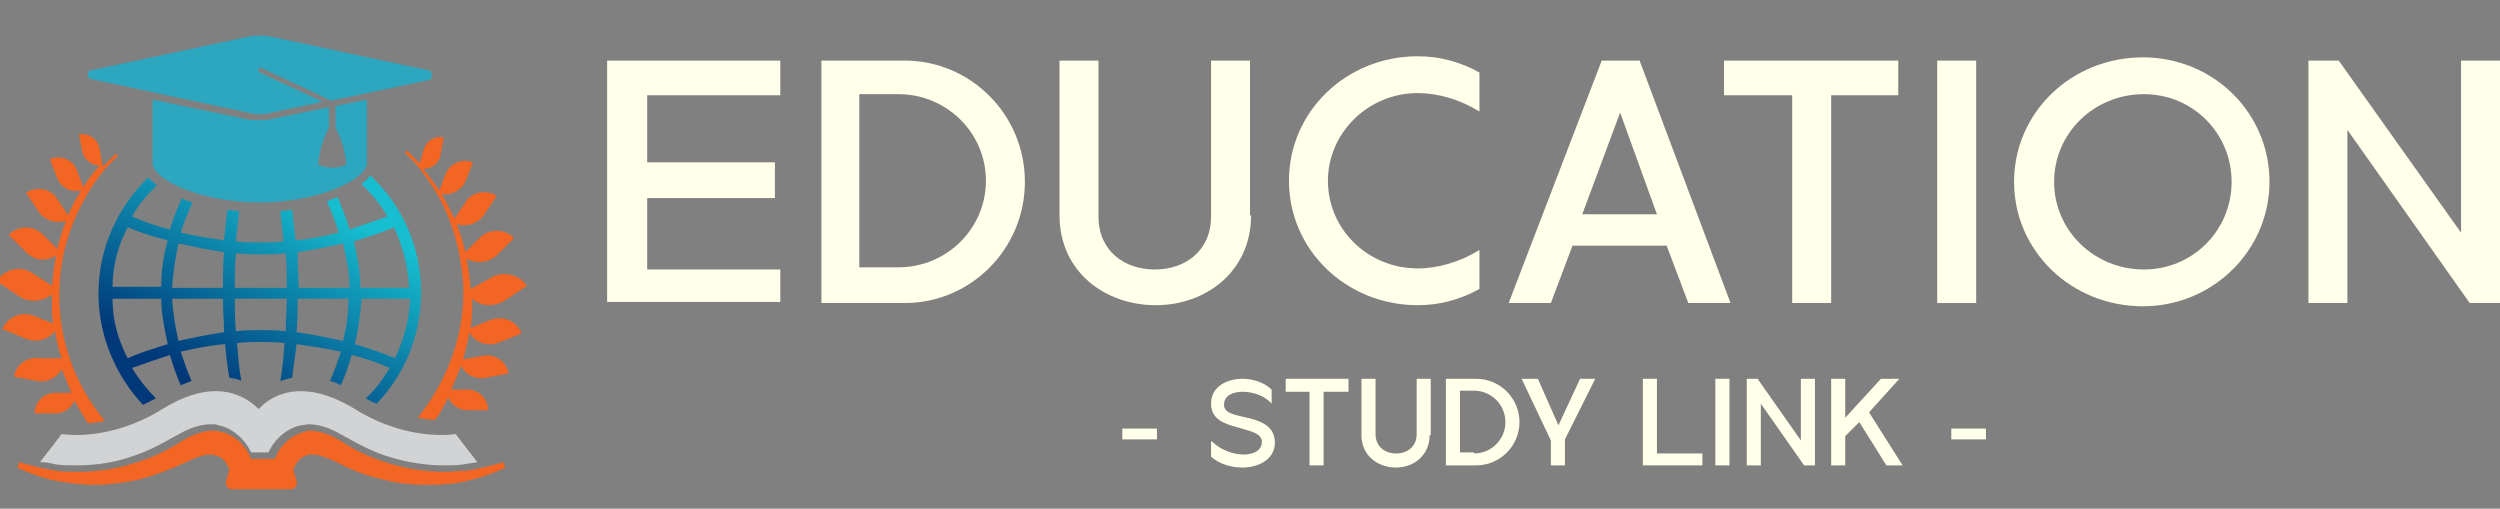 <?xml version="1.0" encoding="utf-8"?>
<!-- Generator: Adobe Illustrator 26.0.0, SVG Export Plug-In . SVG Version: 6.00 Build 0)  -->
<svg version="1.1" id="Layer_1" xmlns="http://www.w3.org/2000/svg" xmlns:xlink="http://www.w3.org/1999/xlink" x="0px" y="0px"
	 viewBox="0 0 231 47" style="enable-background:new 0 0 231 47;" xml:space="preserve">
<rect x="0" y="0" width="231" height="47" fill="#808080" stroke="none"/>
<style type="text/css">
	.st0{fill:#2CA7BF;}
	.st1{fill:#F26522;}
	.st2{fill:url(#SVGID_1_);}
	.st3{fill:#D1D3D4;}
	.st4{fill:#FFFFEA;}
</style>
<g>
	<path class="st0" d="M39.6,6.5L25.1,3.4c-0.4-0.1-0.7-0.1-1.1-0.1c-0.4,0-0.7,0-1.1,0.1L8.4,6.5c-0.2,0-0.3,0.2-0.3,0.4
		c0,0.2,0.1,0.3,0.3,0.4l14.5,3.1c0.7,0.2,1.5,0.2,2.2,0l4.7-1L24,6.7c-0.1-0.1-0.2-0.2-0.1-0.3c0.1-0.1,0.2-0.2,0.3-0.1l6.4,3
		l9-1.9c0.2,0,0.3-0.2,0.3-0.4C39.9,6.7,39.8,6.5,39.6,6.5z"/>
	<path class="st0" d="M31,9.8v2c0.5,0.9,0.9,2.1,1,3.4c-0.4,0.2-0.8,0.3-1.3,0.3c-0.4,0-0.9-0.1-1.3-0.3c0.1-1.3,0.5-2.5,1-3.4V9.9
		L25.1,11c-0.4,0.1-0.8,0.1-1.2,0.1s-0.8,0-1.2-0.1l-8.6-1.8v5.9c0,1.4,4.2,3.6,9.9,3.6c5.6,0,9.9-2.2,9.9-3.6V9.2L31,9.8z"/>
	<path class="st1" d="M1.3,34.8l2.1,0.4c0.9,0.2,1.9-0.3,2.3-1.1c0.3,0.7,0.6,1.5,0.9,2.2H5.1c-1.1,0-1.9,0.9-1.9,1.9h1.9
		c0.8,0,1.5-0.5,1.8-1.2c0.1,0.3,0.3,0.5,0.4,0.8c0.3,0.4,0.5,0.8,0.8,1.3c0.5,0,1-0.1,1.6-0.2c-2.9-3.5-4.4-7.8-4.2-12.4
		c0.1-2.8,0.9-5.5,2.2-7.9c0.6-1.1,1.3-2.2,2.2-3.2c0.2-0.2,0.9-0.9,1-1l-0.2-0.2c-0.4,0.4-0.8,0.8-1.2,1.2l-0.3-1.7
		c-0.2-0.9-1-1.4-1.9-1.3L7.6,14c0.2,0.8,0.9,1.3,1.6,1.3c-0.6,0.7-1.1,1.3-1.5,2l-0.6-1.6c-0.4-1-1.5-1.4-2.5-1l0.7,1.8
		c0.4,0.9,1.3,1.3,2.2,1.1c-0.5,0.8-0.9,1.5-1.2,2.3l-1-1.5c-0.6-1-1.9-1.2-2.9-0.6l1.2,1.8c0.6,0.8,1.6,1.1,2.5,0.8
		c-0.3,0.8-0.6,1.7-0.8,2.6L4,21.7c-0.9-0.9-2.3-0.9-3.2,0l1.6,1.6c0.8,0.8,1.9,0.9,2.8,0.3c-0.2,0.9-0.3,1.9-0.4,2.8l-1.7-1.1
		C2,24.5,0.4,24.8-0.3,26l2.1,1.4c0.9,0.6,2.1,0.5,3-0.2c0,0.6,0,1.2,0,1.7c0,0.3,0.1,0.7,0.1,1l-1.7-0.7c-1.2-0.5-2.5,0.1-3,1.2
		l2.2,0.9c1,0.4,2,0.1,2.7-0.7c0.1,0.8,0.3,1.7,0.6,2.5H3.8C2.6,32.9,1.5,33.6,1.3,34.8z"/>
	
		<linearGradient id="SVGID_1_" gradientUnits="userSpaceOnUse" x1="16.916" y1="2151.341" x2="31.248" y2="2126.516" gradientTransform="matrix(1 0 0 1 0 -2112)">
		<stop  offset="0.15" style="stop-color:#00387A"/>
		<stop  offset="0.85" style="stop-color:#16BECF"/>
	</linearGradient>
	<path class="st2" d="M14.4,36.8C13.6,36,12.8,35,12.2,34c1.1-0.4,2.3-0.8,3.5-1.2c0.3,1,0.6,1.9,1,2.8c0.3-0.1,0.7-0.3,1-0.4
		c-0.4-0.9-0.7-1.8-1-2.7c1.3-0.3,2.7-0.6,4.1-0.7c0.1,1.1,0.2,2.1,0.4,3.1c0.4,0.1,0.8,0.1,1.1,0.3c-0.2-1.1-0.3-2.3-0.4-3.5
		c0.7-0.1,1.5-0.1,2.2-0.1s1.5,0,2.2,0.1c-0.1,1.2-0.2,2.4-0.4,3.5c0.3-0.1,0.7-0.2,1.1-0.3c0.1-1,0.3-2.1,0.4-3.1
		c1.4,0.2,2.8,0.4,4.1,0.7c-0.3,0.9-0.6,1.8-1,2.7c0.3,0.1,0.7,0.2,1,0.4c0.4-0.9,0.7-1.8,1-2.8c1.2,0.3,2.4,0.7,3.5,1.2
		c-0.6,1-1.3,2-2.2,2.8c0.3,0.2,0.7,0.4,1,0.5c2.6-2.7,4.1-6.3,4.1-10.3c0-4.3-1.8-8.1-4.7-10.8c-0.2,0.3-0.4,0.5-0.8,0.8
		c0.9,0.9,1.8,1.9,2.4,3c-1.1,0.4-2.3,0.8-3.5,1.2c-0.3-1-0.7-2-1.1-3c-0.3,0.1-0.7,0.3-1,0.4c0.4,0.9,0.8,1.9,1.1,2.9
		c-1.3,0.3-2.6,0.6-4,0.7c-0.1-1-0.2-1.9-0.3-2.8c-0.3,0-0.7,0.1-1.1,0.1c0.1,0.9,0.2,1.8,0.3,2.8c-0.7,0.1-1.5,0.1-2.2,0.1
		s-1.5,0-2.2-0.1c0.1-1,0.2-1.9,0.3-2.8c-0.4,0-0.7-0.1-1.1-0.1c-0.1,0.9-0.2,1.8-0.3,2.8c-1.4-0.2-2.7-0.4-4-0.7
		c0.3-1,0.7-1.9,1.1-2.8c-0.4-0.1-0.7-0.2-1-0.4c-0.4,0.9-0.8,1.9-1.1,2.9c-1.2-0.3-2.4-0.7-3.5-1.2c0.6-1.1,1.4-2,2.3-2.9
		c-0.3-0.2-0.6-0.5-0.8-0.7c-2.8,2.7-4.6,6.5-4.6,10.7c0,4,1.6,7.6,4.1,10.3C13.7,37.2,14,37,14.4,36.8z M36.5,33.1
		c-1.2-0.5-2.4-0.9-3.7-1.3c0.3-1.3,0.5-2.7,0.6-4.2h4.5C37.8,29.6,37.3,31.4,36.5,33.1z M36.4,21c0.8,1.7,1.3,3.6,1.4,5.6h-4.5
		c0-1.5-0.3-3-0.6-4.3C34,21.9,35.3,21.5,36.4,21z M31.7,31.5c-1.4-0.3-2.8-0.6-4.3-0.8c0.1-1,0.1-2,0.1-3.1h4.7
		C32.2,29,32,30.3,31.7,31.5z M31.7,22.5c0.3,1.3,0.6,2.7,0.6,4.1h-4.7c0-1.1-0.1-2.2-0.1-3.3C28.9,23.1,30.3,22.8,31.7,22.5z
		 M21.8,23.4c0.8,0.1,1.5,0.1,2.3,0.1s1.5,0,2.3-0.1c0.1,1,0.1,2.1,0.1,3.2h-4.8C21.7,25.5,21.7,24.4,21.8,23.4z M26.5,27.6
		c0,1-0.1,2-0.1,3c-0.8-0.1-1.5-0.1-2.3-0.1s-1.5,0-2.3,0.1c-0.1-1-0.1-2-0.1-3H26.5z M16.5,31.5c-0.3-1.2-0.5-2.5-0.6-3.9h4.7
		c0,1.1,0.1,2.1,0.1,3.1C19.3,30.9,17.8,31.2,16.5,31.5z M16.5,22.5c1.4,0.3,2.8,0.6,4.2,0.8c-0.1,1.1-0.1,2.2-0.1,3.3h-4.7
		C16,25.2,16.2,23.8,16.5,22.5z M11.8,21c1.2,0.5,2.4,0.9,3.7,1.2c-0.4,1.4-0.6,2.8-0.6,4.3h-4.5C10.4,24.6,10.9,22.7,11.8,21z
		 M10.4,27.6h4.5c0,1.4,0.3,2.8,0.6,4.2c-1.3,0.4-2.6,0.8-3.7,1.3C10.9,31.4,10.4,29.6,10.4,27.6z"/>
	<path class="st1" d="M46,31.7l2.2-0.9c-0.5-1.2-1.8-1.7-3-1.2l-1.7,0.7c0-0.3,0.1-0.7,0.1-1c0-0.6,0.1-1.2,0-1.7
		c0.8,0.7,2,0.8,3,0.2l2.1-1.4c-0.8-1.1-2.3-1.4-3.4-0.7l-1.8,1c-0.1-0.9-0.2-1.9-0.4-2.8c0.9,0.5,2,0.4,2.8-0.3l1.6-1.6
		c-0.9-0.9-2.3-0.9-3.2,0L43,23.3c-0.2-0.9-0.5-1.8-0.8-2.6c0.9,0.3,1.9,0,2.5-0.8l1.2-1.8c-1-0.6-2.3-0.4-2.9,0.6l-1,1.5
		c-0.4-0.8-0.8-1.6-1.2-2.3c0.9,0.2,1.8-0.3,2.2-1.1l0.7-1.8c-1-0.4-2.1,0.1-2.5,1l-0.6,1.6c-0.5-0.7-1-1.4-1.5-2
		c0.8,0,1.5-0.5,1.6-1.3l0.3-1.6c-0.9-0.2-1.7,0.4-1.9,1.3l-0.3,1.1c-0.4-0.4-0.8-0.8-1.2-1.2l-0.2,0.2c0.1,0.1,0.8,0.8,1,1
		c0.8,1,1.6,2.1,2.2,3.2c1.3,2.4,2,5.1,2.2,7.9c0.2,4.6-1.4,8.9-4.2,12.4c0.6,0.1,1.2,0.2,1.6,0.2c0.3-0.4,0.6-0.8,0.8-1.3
		c0.2-0.3,0.3-0.5,0.4-0.8c0.3,0.7,1,1.2,1.8,1.2h1.9c0-1.1-0.9-1.9-1.9-1.9h-1.5c0.3-0.7,0.6-1.4,0.9-2.2c0.4,0.8,1.3,1.3,2.3,1.1
		l2.1-0.4c-0.2-1.1-1.3-1.9-2.5-1.6l-1.7,0.3c0.2-0.8,0.4-1.6,0.6-2.5C43.9,31.7,45,32,46,31.7z"/>
	<path class="st3" d="M5.1,42.9C5.7,43,6.4,43,7.1,43c1.8,0,3.7-0.3,5.3-0.9c1.2-0.4,2.4-1,3.6-1.7c0.1,0,0.1-0.1,0.2-0.1
		c0.7-0.4,1.9-1.1,3.3-1.1c0.3,0,0.5,0,0.7,0.1c0.7,0.1,2.2,0.8,3,2.5h1.6c0.8-1.7,2.3-2.4,3-2.5c0.2,0,0.5-0.1,0.7-0.1
		c1.4,0,2.6,0.7,3.3,1.1c0.1,0.1,0.2,0.1,0.2,0.1c1.2,0.7,2.4,1.3,3.6,1.7c2.1,0.7,4.1,0.9,5.3,0.9c0.7,0,1.4,0,2-0.1
		c0.4-0.1,0.8-0.1,1.2-0.2l-2-2.6c0,0-4.3,0.8-9.3-2.3c-5.1-3.1-7.9-1.1-8.9,0c-1.1-1.1-3.9-3.1-8.9,0s-9.3,2.3-9.3,2.3l-2,2.6
		C4.3,42.7,4.7,42.8,5.1,42.9z"/>
	<path class="st1" d="M28.6,39.8c1.5,0,2.8,0.9,3.3,1.2c1.1,0.7,2.4,1.3,3.7,1.7c1.8,0.6,3.8,0.9,5.4,0.9c0.7,0,1.4-0.1,2.1-0.1
		c1.9-0.3,3.4-0.8,3.4-0.8l0.2,0.5c0,0-1.3,0.7-3.4,1.2c-1.1,0.3-2.4,0.4-3.8,0.4c-1.3,0-2.7-0.1-4.1-0.5c-1.4-0.3-2.8-0.8-4.1-1.5
		c-0.2-0.1-1-0.5-1.7-0.7C29.3,42,29,42,28.8,42s-0.4,0-0.5,0.1c-0.7,0.2-1,0.8-1.2,1.3l0.3,1c0.1,0.4-0.1,0.8-0.5,0.8h-5.5
		c-0.4,0-0.6-0.4-0.5-0.8l0.3-1c-0.2-0.5-0.5-1.1-1.2-1.3c-0.2,0-0.3-0.1-0.5-0.1s-0.5,0-0.8,0.1c-0.7,0.2-1.5,0.6-1.7,0.7
		c-1.3,0.6-2.7,1.1-4.1,1.5c-1.4,0.3-2.8,0.5-4.1,0.5c-1.4,0-2.7-0.2-3.8-0.4c-2.1-0.5-3.4-1.2-3.4-1.2l0.2-0.5c0,0,1.5,0.5,3.4,0.8
		c0.6,0.1,1.3,0.1,2.1,0.1c1.7,0,3.6-0.3,5.4-0.9c1.3-0.4,2.6-1,3.7-1.7c0.5-0.3,1.8-1.2,3.3-1.2c0.2,0,0.4,0,0.7,0.1
		c0.6,0.1,2.1,0.7,2.8,2.5h2.2c0.7-1.8,2.2-2.4,2.8-2.5C28.2,39.8,28.4,39.8,28.6,39.8z"/>
</g>
<g>
	<g>
		<path class="st4" d="M71.7,18.3H59.8v6.6h12.3v3h-16V5.6h16v3.2H59.8V15h11.8V18.3z"/>
		<path class="st4" d="M83.6,5.6c6.1,0,11.1,5,11.1,11.2c0,6.2-5,11.2-11.1,11.2h-7.7V5.6H83.6z M83,24.7c4.5,0,8.1-3.6,8.1-8
			c0-4.4-3.6-8-8.1-8h-3.6v16H83z"/>
		<path class="st4" d="M115.6,19.9c0,5.2-4.2,8.3-8.8,8.3c-4.7,0-8.9-3.1-8.9-8.3V5.6h3.6v14.4c0,3.2,2.4,4.9,5.2,4.9
			c2.8,0,5.2-1.7,5.2-4.9V5.6h3.6V19.9z"/>
		<path class="st4" d="M136.7,26.7c-1.8,1-3.7,1.5-5.7,1.5c-6.6,0-11.9-5.1-11.9-11.5c0-6.4,5.3-11.5,11.9-11.5c2,0,3.9,0.5,5.7,1.5
			v3.6c-1.8-1.1-3.8-1.7-5.7-1.7c-4.6,0-8.3,3.7-8.3,8.1c0,4.5,3.7,8.1,8.3,8.1c1.9,0,3.9-0.6,5.7-1.7V26.7z"/>
		<path class="st4" d="M154,22.7h-8.7l-2,5.3h-3.9L148,5.6h3.5l8.4,22.4H156L154,22.7z M149.7,10.4l-3.5,9.4h6.9L149.7,10.4z"/>
		<path class="st4" d="M175.5,8.8h-6.3v19.2h-3.6V8.8h-6.3V5.6h16.1V8.8z"/>
		<path class="st4" d="M179,27.9V5.6h3.6v22.4H179z"/>
		<path class="st4" d="M209.7,16.8c0,6.3-5.2,11.5-11.7,11.5c-6.6,0-11.9-5.1-11.9-11.5c0-6.4,5.3-11.5,11.9-11.5
			C204.5,5.3,209.7,10.4,209.7,16.8z M189.8,16.8c0,4.5,3.7,8.1,8.3,8.1c4.5,0,8.1-3.6,8.1-8.1c0-4.5-3.6-8.1-8.1-8.1
			C193.5,8.7,189.8,12.3,189.8,16.8z"/>
		<path class="st4" d="M227.4,5.6h3.6v22.4h-2.8l-11.3-16v16h-3.6V5.6h2.8l11.3,15.9V5.6z"/>
	</g>
	<g>
		<path class="st4" d="M106.9,40.6h-3.2v-1h3.2V40.6z"/>
		<path class="st4" d="M112,40.8c0.8,0.8,2,1.2,2.9,1.2c0.8,0,1.7-0.3,1.7-1.2c0-0.5-0.5-0.8-1.2-1c-1.4-0.5-3.5-0.6-3.5-2.5
			c0-1.6,1.5-2.3,2.9-2.3c0.9,0,2,0.3,2.7,1v1.3c-0.7-0.8-1.8-1.1-2.7-1.1c-0.8,0-1.7,0.3-1.7,1.2c0,0.7,0.8,0.9,1.7,1.1
			c1.4,0.3,3,0.7,3,2.4c0,1.6-1.6,2.3-3,2.3c-1,0-2.1-0.3-2.9-1V40.8z"/>
		<path class="st4" d="M124.5,36.2h-2.2V43H121v-6.8h-2.2V35h5.8V36.2z"/>
		<path class="st4" d="M132.1,40.2c0,1.9-1.5,3-3.1,3c-1.7,0-3.2-1.1-3.2-3V35h1.3v5.1c0,1.2,0.9,1.8,1.9,1.8c1,0,1.9-0.6,1.9-1.8
			V35h1.3V40.2z"/>
		<path class="st4" d="M136.4,35c2.2,0,4,1.8,4,4c0,2.2-1.8,4-4,4h-2.8v-8H136.4z M136.2,41.9c1.6,0,2.9-1.3,2.9-2.9
			c0-1.6-1.3-2.9-2.9-2.9h-1.3v5.7H136.2z"/>
		<path class="st4" d="M142.1,35l1.9,4.3l2-4.3h1.4l-2.8,5.6V43h-1.3v-2.3l-2.7-5.7H142.1z"/>
		<path class="st4" d="M157.3,43h-5.5v-8h1.3v6.9h4.2V43z"/>
		<path class="st4" d="M158.5,43v-8h1.3v8H158.5z"/>
		<path class="st4" d="M166.4,35h1.3v8h-1l-4-5.7V43h-1.3v-8h1l4,5.7V35z"/>
		<path class="st4" d="M173.8,35h1.7l-2.8,3.1l3.1,4.9h-1.5l-2.5-4l-1.3,1.3V43h-1.3v-8h1.3v3.6L173.8,35z"/>
		<path class="st4" d="M183.5,40.6h-3.2v-1h3.2V40.6z"/>
	</g>
</g>
</svg>
